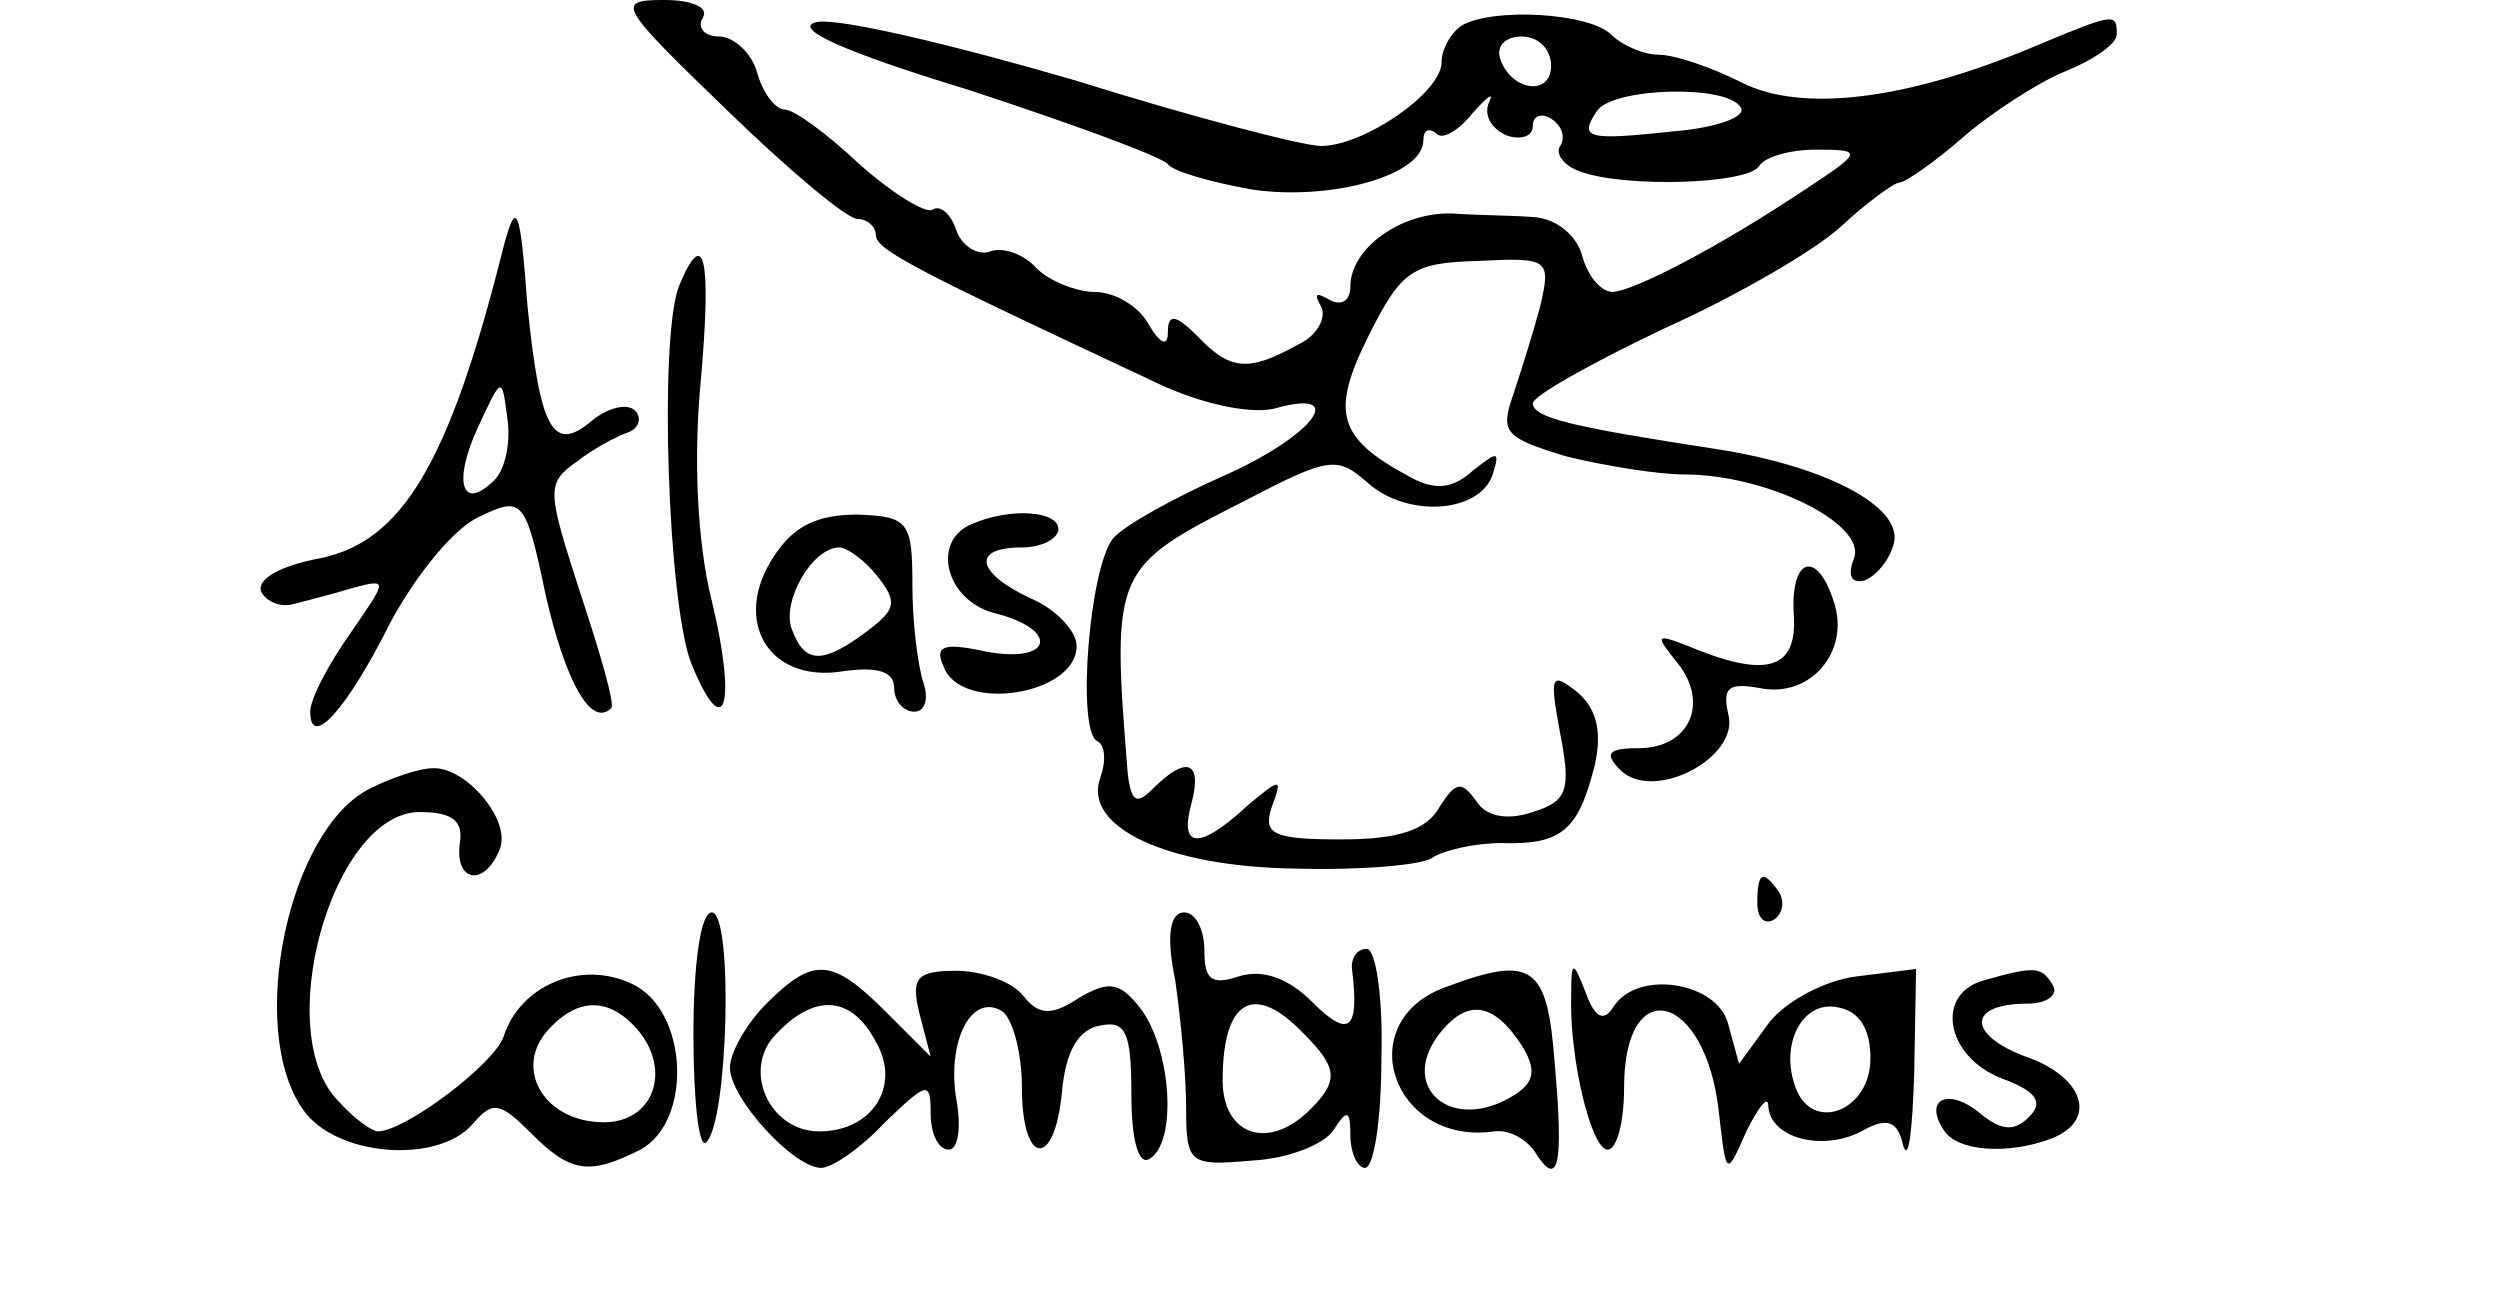 <?xml version="1.0" standalone="no"?>
<!DOCTYPE svg PUBLIC "-//W3C//DTD SVG 20010904//EN"
 "http://www.w3.org/TR/2001/REC-SVG-20010904/DTD/svg10.dtd">
<svg version="1.0" xmlns="http://www.w3.org/2000/svg"
 width="137pt" height="71pt" viewBox="0 0 137 71"
 preserveAspectRatio="xMidYMid meet">
<g transform="translate(0,71) scale(0.1,-0.1)"
fill="#000000" stroke="none">
<path d="M398 650 c34 -33 66 -60 72 -60 5 0 10 -4 10 -9 0 -8 24 -20 150 -79
26 -13 54 -19 68 -16 42 12 22 -15 -28 -37 -27 -12 -54 -27 -60 -34 -13 -16
-20 -104 -9 -111 5 -2 5 -12 2 -20 -10 -27 36 -49 107 -50 36 -1 70 2 75 6 6
4 23 8 38 8 33 -1 42 7 51 43 4 18 1 31 -10 40 -14 11 -15 9 -9 -23 6 -31 4
-37 -15 -43 -15 -5 -26 -2 -31 6 -8 11 -11 11 -20 -3 -7 -13 -23 -18 -54 -18
-38 0 -43 3 -38 18 6 16 5 16 -14 0 -26 -24 -37 -23 -30 2 6 23 -3 26 -21 8
-9 -9 -12 -8 -14 8 -9 112 -8 113 65 150 46 24 50 24 67 9 22 -19 61 -16 68 5
4 13 3 13 -11 2 -11 -10 -21 -11 -35 -3 -39 21 -43 35 -22 77 18 36 24 40 60
41 39 2 40 1 34 -25 -4 -15 -11 -37 -15 -49 -7 -20 -4 -23 29 -33 20 -5 50
-10 65 -10 45 0 100 -27 93 -46 -4 -10 -1 -14 6 -12 7 3 14 12 16 21 4 20 -39
42 -98 51 -78 12 -100 17 -100 25 0 4 32 22 72 41 40 18 83 43 97 56 14 13 29
24 32 24 3 0 19 11 35 25 15 13 41 30 56 36 15 6 28 15 28 20 0 12 -1 12 -44
-6 -71 -30 -129 -37 -162 -20 -16 8 -36 15 -45 15 -8 0 -20 5 -26 11 -12 12
-65 15 -82 5 -6 -4 -11 -13 -11 -20 0 -17 -43 -46 -66 -46 -10 0 -71 16 -135
36 -65 19 -128 34 -141 32 -15 -3 13 -16 82 -37 58 -19 107 -37 110 -41 3 -4
24 -10 47 -14 43 -6 93 8 93 27 0 6 3 7 7 4 3 -4 12 1 20 11 8 9 12 12 9 6 -3
-7 1 -14 9 -18 8 -3 15 -1 15 5 0 6 5 7 10 4 6 -4 8 -10 5 -15 -3 -4 2 -11 11
-14 24 -9 92 -7 98 3 3 5 17 9 31 9 26 0 26 -1 -6 -22 -48 -32 -93 -55 -105
-56 -7 0 -14 9 -17 20 -3 11 -14 20 -26 21 -12 1 -32 1 -45 2 -28 1 -56 -19
-56 -40 0 -8 -5 -11 -12 -7 -7 4 -8 3 -4 -4 3 -6 -2 -16 -13 -21 -27 -15 -37
-14 -55 5 -12 12 -16 12 -16 2 0 -8 -4 -7 -11 5 -5 9 -18 17 -29 17 -10 0 -25
6 -32 13 -7 8 -19 12 -26 9 -6 -2 -15 3 -18 12 -3 9 -9 14 -13 11 -4 -2 -22 9
-40 25 -18 17 -36 30 -41 30 -5 0 -12 9 -15 20 -3 11 -13 20 -21 20 -8 0 -12
5 -9 10 4 6 -6 10 -21 10 -27 0 -25 -3 34 -60z m452 24 c0 -17 -22 -14 -28 4
-2 7 3 12 12 12 9 0 16 -7 16 -16z m104 -23 c3 -5 -13 -11 -37 -13 -47 -5 -52
-4 -42 11 8 13 72 15 79 2z"/>
<path d="M276 575 c-30 -120 -56 -162 -101 -171 -21 -4 -34 -11 -32 -18 3 -6
11 -9 18 -7 8 2 23 6 33 9 19 5 18 4 -2 -25 -12 -17 -22 -36 -22 -43 0 -21 20
1 44 49 14 26 35 52 49 58 23 11 25 10 36 -43 11 -48 25 -73 36 -62 2 2 -6 30
-17 63 -18 56 -19 60 -2 72 9 7 22 14 28 16 6 2 8 8 4 12 -4 4 -14 2 -23 -5
-22 -19 -29 -6 -36 63 -4 54 -6 58 -13 32z m-5 -128 c-18 -18 -23 -1 -9 29 13
28 13 28 16 5 2 -13 -1 -28 -7 -34z"/>
<path d="M372 553 c-11 -29 -6 -175 7 -207 18 -44 25 -23 11 35 -8 32 -10 78
-6 120 6 68 2 86 -12 52z"/>
<path d="M424 405 c-23 -35 -3 -69 37 -63 20 3 29 0 29 -9 0 -7 5 -13 11 -13
6 0 8 7 5 16 -3 9 -6 33 -6 53 0 35 -2 38 -30 39 -22 0 -35 -6 -46 -23z m57
-11 c11 -14 10 -18 -6 -30 -24 -18 -34 -18 -41 1 -6 15 11 45 26 45 4 0 14 -7
21 -16z"/>
<path d="M533 423 c-23 -9 -15 -42 12 -49 36 -9 32 -28 -5 -21 -23 5 -28 3
-23 -8 9 -26 73 -16 73 11 0 8 -11 20 -25 26 -30 14 -33 28 -5 28 11 0 20 5
20 10 0 10 -26 12 -47 3z"/>
<path d="M983 373 c2 -30 -15 -35 -58 -17 -18 7 -18 6 -6 -9 18 -22 7 -47 -21
-47 -17 0 -19 -3 -10 -12 18 -18 66 7 59 31 -3 14 0 17 17 14 28 -6 50 20 41
47 -9 29 -24 25 -22 -7z"/>
<path d="M203 278 c-45 -22 -68 -132 -37 -176 18 -26 74 -30 93 -8 11 13 15
12 32 -5 22 -22 32 -23 60 -9 29 16 26 77 -5 91 -28 13 -61 -1 -70 -29 -5 -15
-54 -52 -69 -52 -3 0 -13 7 -21 16 -38 37 -4 159 44 159 18 0 24 -5 22 -17 -3
-22 14 -24 22 -3 6 16 -19 45 -37 44 -7 0 -22 -5 -34 -11z m147 -133 c18 -22
8 -50 -19 -50 -32 0 -49 28 -32 49 17 20 35 20 51 1z"/>
<path d="M963 215 c0 -8 4 -12 9 -9 5 3 6 10 3 15 -9 13 -12 11 -12 -6z"/>
<path d="M380 143 c0 -36 3 -63 7 -59 12 11 15 126 3 126 -6 0 -10 -28 -10
-67z"/>
<path d="M644 173 c3 -21 6 -52 6 -70 0 -31 2 -32 36 -29 20 1 40 9 45 17 7
11 9 11 9 -3 0 -10 4 -18 8 -18 5 0 9 27 9 60 1 33 -3 60 -8 60 -6 0 -9 -6 -8
-12 4 -33 -2 -37 -22 -17 -13 13 -27 18 -40 14 -15 -5 -19 -2 -19 14 0 12 -5
21 -11 21 -8 0 -10 -13 -5 -37z m70 -29 c19 -19 20 -26 4 -42 -23 -23 -48 -14
-48 16 0 44 17 54 44 26z"/>
<path d="M420 160 c-11 -11 -20 -27 -20 -35 0 -17 35 -55 50 -55 6 0 22 11 35
25 23 22 25 23 25 5 0 -11 4 -20 10 -20 5 0 7 12 4 28 -5 31 8 58 25 48 6 -4
11 -23 11 -42 0 -43 18 -45 22 -2 2 22 9 34 21 36 14 3 17 -4 17 -38 0 -25 4
-39 10 -35 15 9 12 58 -4 81 -12 16 -18 17 -35 7 -15 -10 -22 -9 -30 1 -6 8
-23 14 -37 14 -22 0 -25 -4 -20 -24 l6 -23 -24 24 c-30 30 -40 31 -66 5z m60
-21 c14 -24 -2 -49 -31 -49 -28 0 -43 35 -23 54 21 22 41 20 54 -5z"/>
<path d="M792 169 c-52 -19 -29 -87 27 -79 8 1 17 -4 22 -11 13 -21 16 -8 11
48 -4 54 -12 60 -60 42z m42 -32 c8 -13 7 -20 -4 -27 -35 -22 -65 5 -40 35 15
18 29 15 44 -8z"/>
<path d="M861 164 c-1 -34 11 -84 20 -84 5 0 9 15 9 34 0 64 45 52 52 -14 4
-35 4 -35 15 -10 7 14 12 20 12 14 1 -18 30 -25 51 -14 14 8 20 6 23 -8 3 -9
5 9 6 40 l1 57 -32 -4 c-18 -2 -40 -14 -49 -26 l-16 -22 -6 22 c-6 23 -50 30
-63 9 -5 -8 -10 -6 -15 8 -7 18 -8 18 -8 -2z m164 -34 c0 -29 -32 -41 -41 -16
-9 24 4 48 23 44 12 -2 18 -12 18 -28z"/>
<path d="M1088 173 c-28 -7 -22 -42 9 -54 19 -7 23 -13 15 -21 -8 -8 -15 -8
-27 2 -17 14 -31 8 -20 -9 7 -12 35 -14 59 -5 26 10 18 34 -14 45 -32 12 -32
29 1 29 11 0 17 5 14 10 -6 10 -9 11 -37 3z"/>
</g>
</svg>
